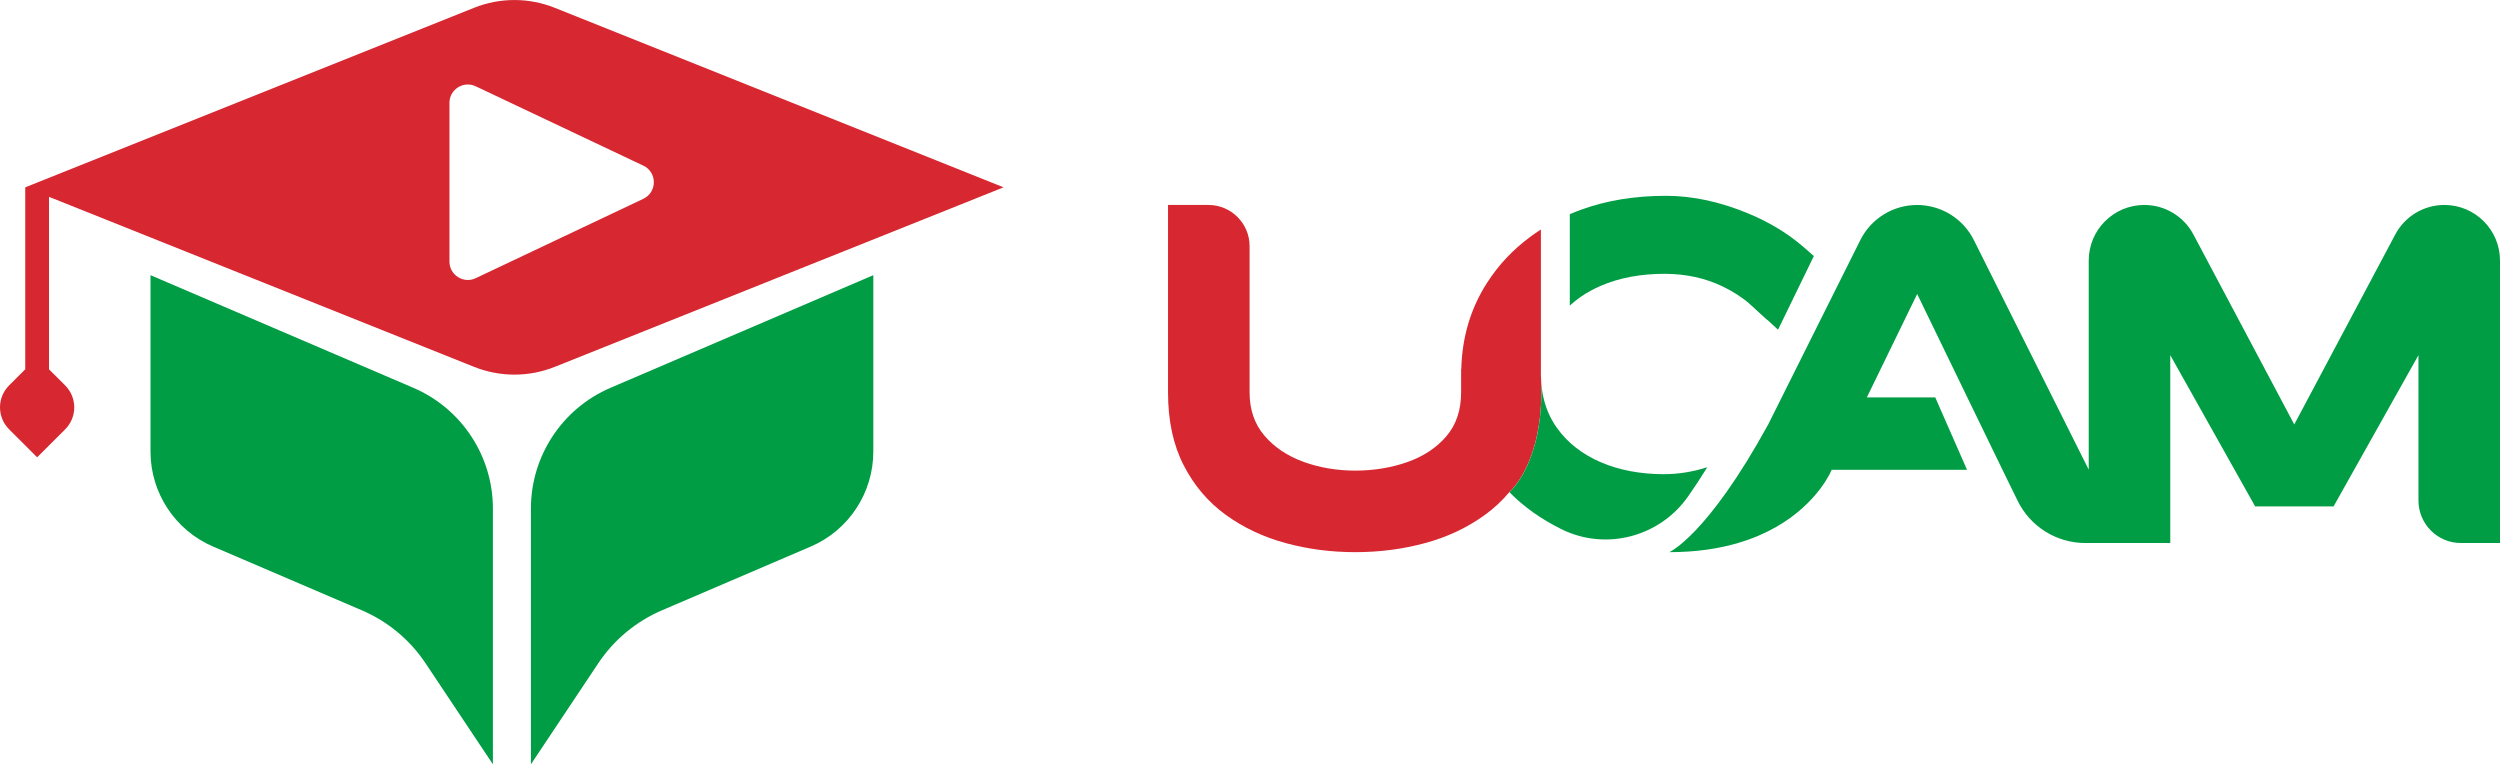 <svg width="157" height="48" viewBox="0 0 157 48" fill="none" xmlns="http://www.w3.org/2000/svg">
<g clip-path="url(#clip0_14_3)">
<path d="M54.846 17.28L38.343 24.353C35.309 25.652 33.342 28.636 33.342 31.935V47.998L37.574 41.65C38.553 40.18 39.941 39.027 41.564 38.331L50.911 34.325C53.297 33.303 54.844 30.957 54.844 28.36V17.28H54.846Z" fill="#019D44"/>
<path d="M9.45 17.28L25.953 24.353C28.986 25.652 30.954 28.636 30.954 31.935V47.998L26.722 41.65C25.742 40.18 24.355 39.027 22.731 38.331L13.385 34.325C10.999 33.303 9.452 30.957 9.452 28.36V17.28H9.45Z" fill="#019D44"/>
<path d="M34.835 0.489C33.212 -0.161 31.4 -0.161 29.774 0.489L1.585 11.765V23.191L0.57 24.206C-0.19 24.966 -0.19 26.198 0.57 26.959L2.332 28.72L4.094 26.959C4.853 26.198 4.853 24.966 4.094 24.206L3.078 23.191V12.363L4.444 12.909L29.774 23.039C31.4 23.689 33.212 23.689 34.835 23.039L63.024 11.764L34.835 0.489ZM40.4 12.486L29.873 17.471C29.11 17.832 28.226 17.275 28.226 16.429V6.459C28.226 5.614 29.108 5.056 29.873 5.418L40.4 10.402C41.281 10.818 41.281 12.069 40.4 12.486Z" fill="#D72831"/>
<path d="M94.787 30.907C94.336 31.444 93.827 31.919 93.257 32.332C92.146 33.137 90.89 33.729 89.487 34.108C88.086 34.487 86.627 34.676 85.112 34.676C83.596 34.676 82.15 34.488 80.747 34.108C79.345 33.729 78.089 33.137 76.977 32.332C75.867 31.526 74.985 30.488 74.333 29.215C73.679 27.945 73.352 26.42 73.352 24.643V12.871H75.887C77.316 12.871 78.474 14.029 78.474 15.458V24.641C78.474 25.721 78.783 26.625 79.401 27.352C80.02 28.08 80.836 28.628 81.85 29C82.865 29.369 83.953 29.554 85.111 29.554C86.268 29.554 87.367 29.375 88.382 29.018C89.396 28.661 90.213 28.12 90.831 27.398C91.45 26.675 91.758 25.755 91.758 24.641V23.182H91.769C91.818 21.165 92.36 19.352 93.397 17.743C94.118 16.625 95.025 15.663 96.118 14.861C96.327 14.704 96.544 14.556 96.769 14.413V23.491C96.769 23.693 96.776 23.891 96.793 24.083C96.929 29.134 94.784 30.904 94.784 30.904L94.787 30.907Z" fill="#D72831"/>
<path d="M104.529 29.777C105.4 29.777 106.297 29.633 107.219 29.341C106.787 30.037 106.381 30.651 106.002 31.191C104.222 33.717 100.856 34.604 98.081 33.244C98.066 33.236 98.052 33.229 98.037 33.221C96.778 32.598 95.694 31.826 94.787 30.908C94.787 30.908 96.931 29.138 96.795 24.087C96.813 24.311 96.843 24.53 96.882 24.743C97.03 25.537 97.33 26.248 97.776 26.873C98.446 27.809 99.366 28.528 100.532 29.03C101.7 29.53 103.034 29.78 104.531 29.78L104.529 29.777Z" fill="#019D44"/>
<path d="M157 16.364V34.102H154.547C153.073 34.102 151.879 32.906 151.879 31.432V22.304L146.549 31.802H141.623L136.293 22.304V34.102H130.958C129.151 34.102 127.5 33.072 126.706 31.446L125.756 29.504L123.548 24.957L120.399 18.463L117.238 24.957H121.534L123.53 29.504H115.03C115.03 29.504 115.025 29.515 115.015 29.537C114.995 29.585 114.948 29.686 114.874 29.826C114.87 29.83 114.867 29.838 114.864 29.844C114.392 30.711 112.832 33.022 109.142 34.102C107.942 34.456 106.516 34.676 104.83 34.676C104.83 34.676 107.206 33.656 111.045 26.651L116.829 15.076C117.504 13.726 118.884 12.873 120.393 12.873C121.902 12.873 123.281 13.725 123.957 15.074L131.172 29.494V16.364C131.172 15.399 131.563 14.526 132.194 13.895C132.825 13.264 133.698 12.871 134.663 12.871C135.955 12.871 137.142 13.585 137.747 14.727L144.08 26.655L150.424 14.724C151.03 13.584 152.215 12.871 153.506 12.871H153.509C155.437 12.871 157 14.436 157 16.364Z" fill="#019D44"/>
<path d="M96.794 24.086C96.778 23.894 96.77 23.695 96.77 23.494C96.781 23.695 96.79 23.894 96.794 24.086Z" fill="#019D44"/>
<path d="M113.228 15.483L111.004 20.098C110.776 19.888 110.521 19.657 110.305 19.465C110.301 19.462 110.298 19.458 110.294 19.455C110.162 19.325 110.024 19.201 109.882 19.081C109.381 18.66 108.821 18.297 108.201 17.999C107.096 17.463 105.872 17.196 104.532 17.196C103.034 17.196 101.702 17.445 100.532 17.948C100.077 18.143 99.659 18.374 99.279 18.635C99.031 18.805 98.799 18.991 98.583 19.192V13.452C98.811 13.353 99.042 13.26 99.279 13.175C100.881 12.589 102.661 12.297 104.623 12.297C106.303 12.297 108.039 12.673 109.83 13.422C111.137 13.969 112.27 14.658 113.229 15.485L113.228 15.483Z" fill="#019D44"/>
<path d="M113.911 16.078L111.66 20.706C111.66 20.706 111.361 20.426 111.003 20.098C110.774 19.888 110.52 19.657 110.304 19.465C110.3 19.461 110.296 19.458 110.293 19.455C110.161 19.325 110.023 19.201 109.881 19.081C109.619 18.579 110.82 16.241 110.82 16.241L113.227 15.482L113.909 16.078H113.911Z" fill="#019D44"/>
</g>
<defs>
<clipPath id="clip0_14_3">
<rect width="157" height="48" fill="white"/>
</clipPath>
</defs>
</svg>
